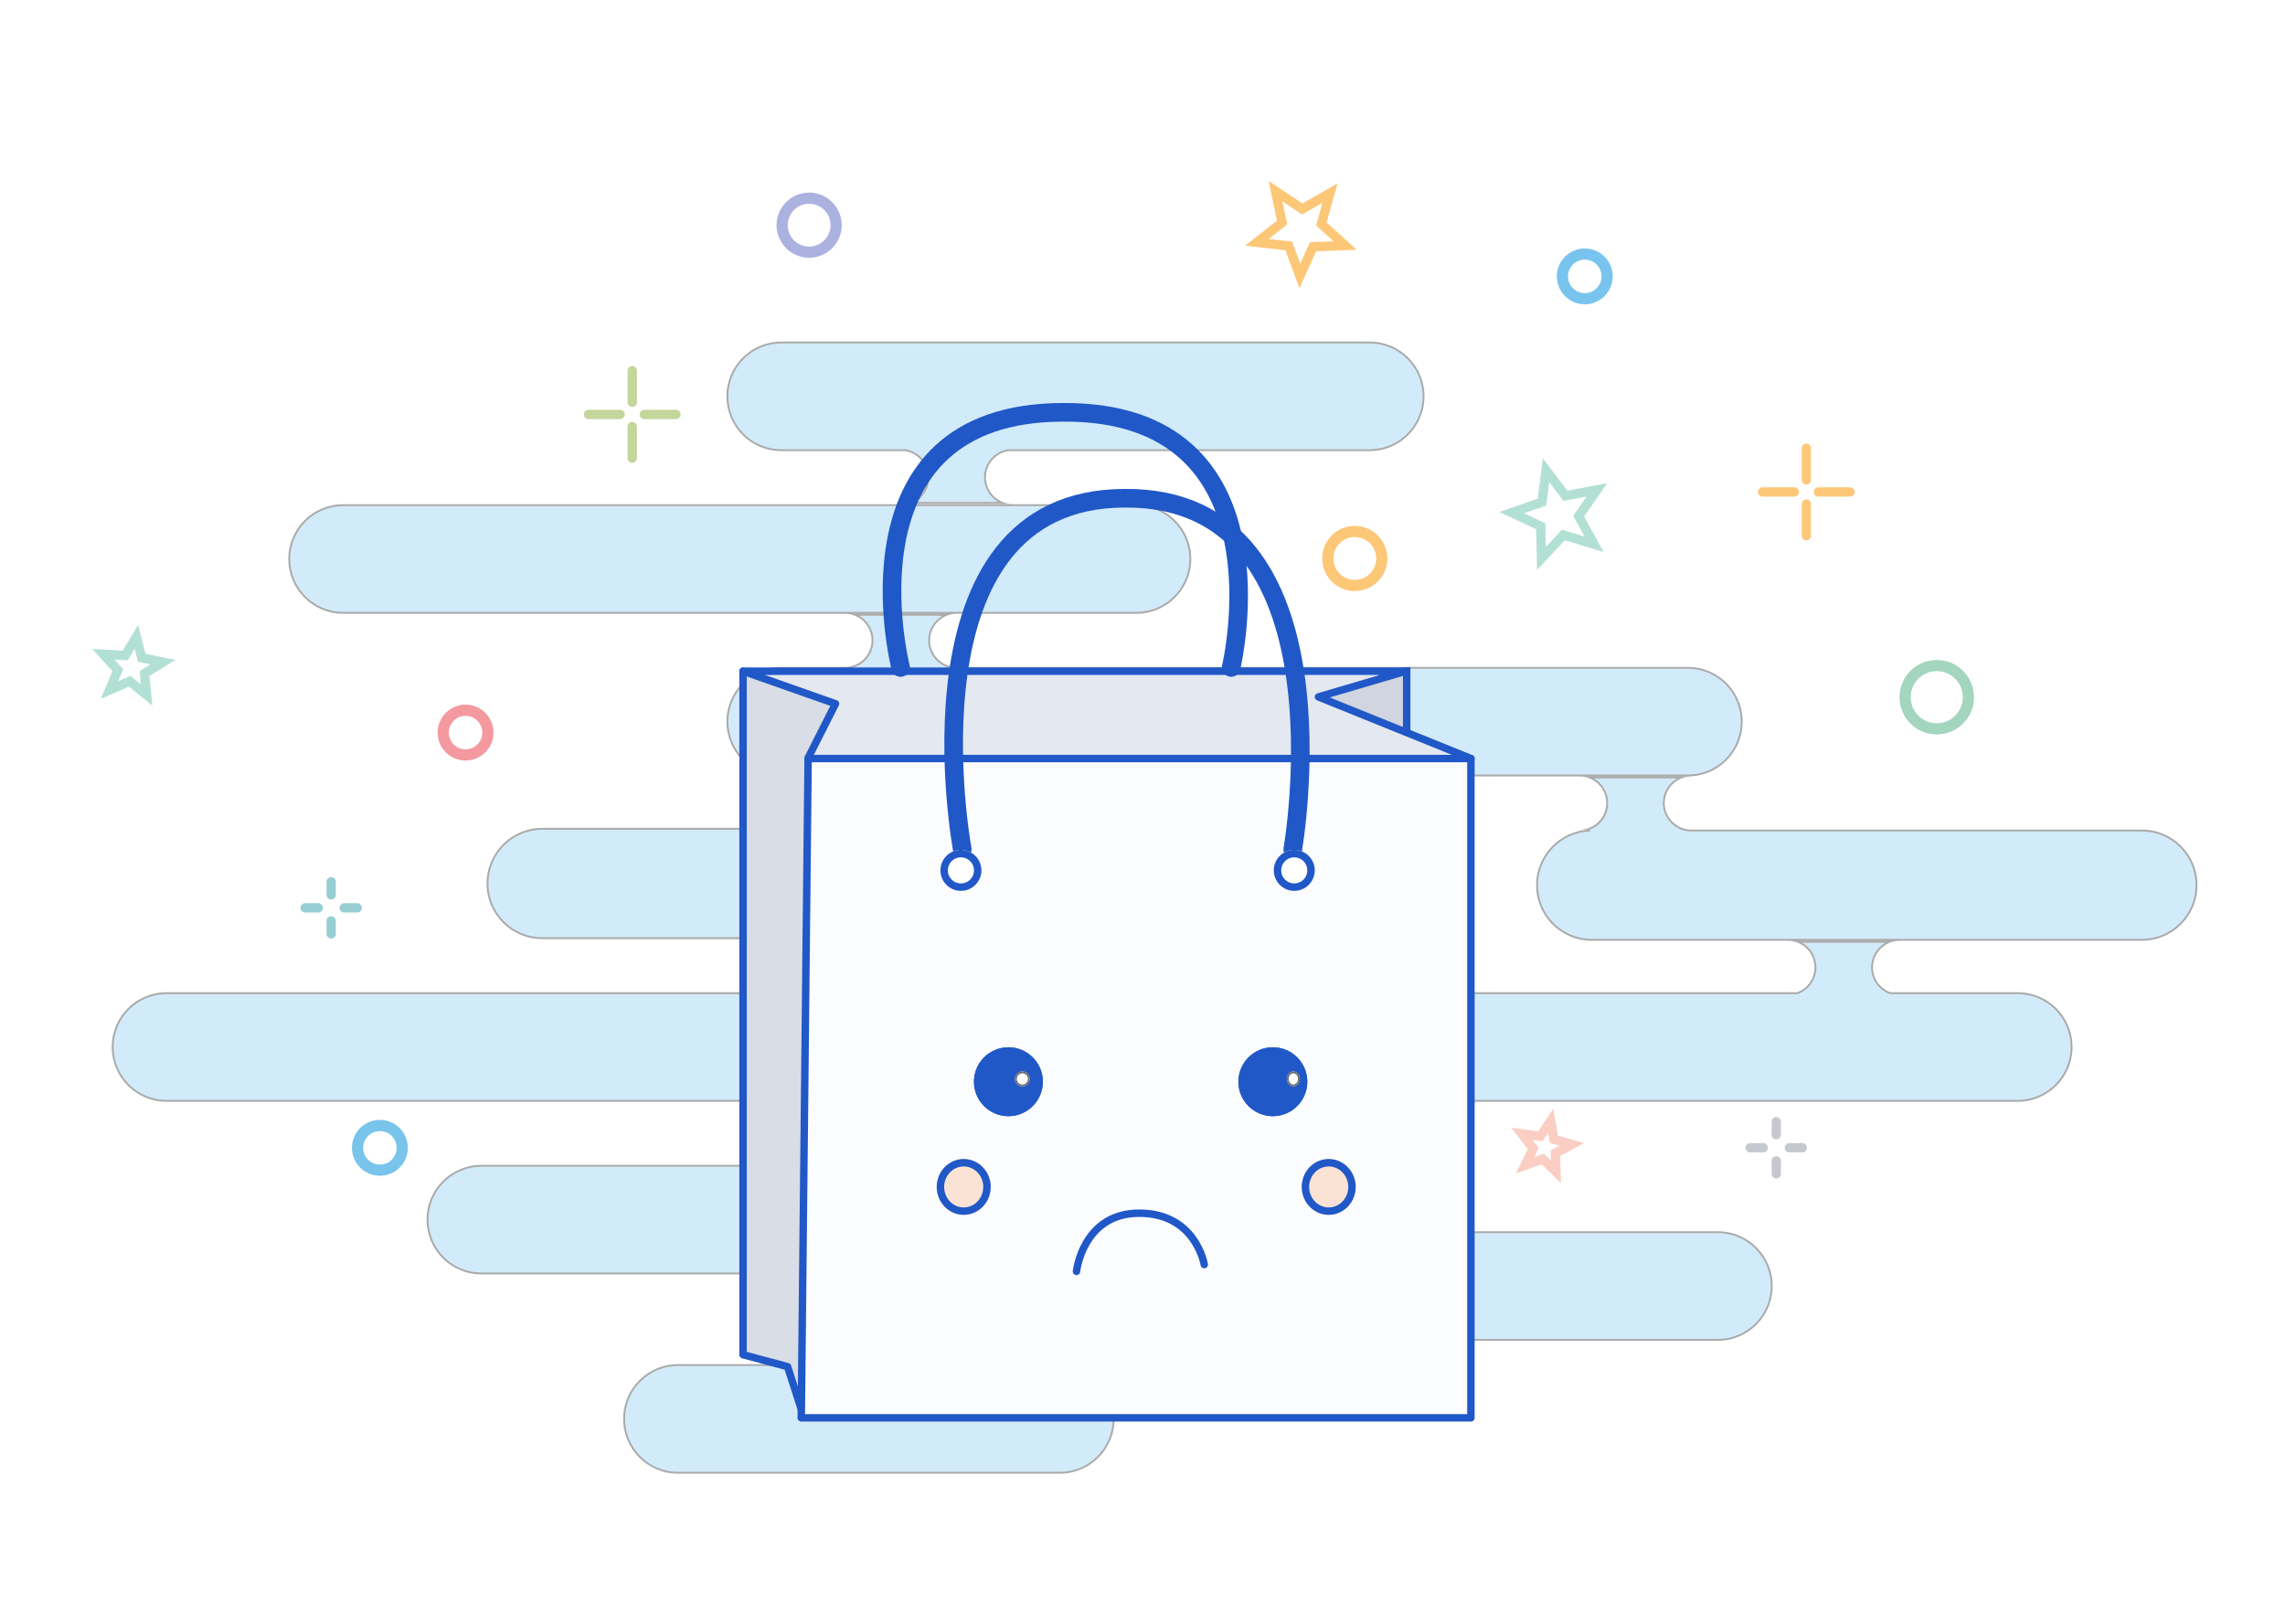 <svg xmlns="http://www.w3.org/2000/svg" width="1227" height="872" viewBox="0 0 1227 872"><g transform="translate(-366 -304)"><rect width="1227" height="872" transform="translate(366 304)" fill="#fff"/><g transform="translate(-5.006 27.429)"><g transform="translate(431 460)" fill="rgba(0,144,223,0.3)" opacity="0.59"><path d="M 509.114 607.499 L 304.049 607.499 C 300.145 607.499 296.358 606.735 292.794 605.227 C 289.35 603.771 286.258 601.686 283.602 599.03 C 280.946 596.374 278.861 593.282 277.405 589.839 C 275.897 586.274 275.132 582.487 275.132 578.583 C 275.132 574.679 275.897 570.892 277.405 567.328 C 278.861 563.884 280.946 560.792 283.602 558.136 C 286.258 555.48 289.35 553.395 292.794 551.939 C 296.358 550.431 300.145 549.666 304.049 549.666 L 509.114 549.666 C 510.059 549.666 511.012 549.713 511.948 549.804 L 512.009 549.435 L 563.325 549.435 C 557.822 551.588 553.895 556.969 553.895 563.183 C 553.895 569.397 557.824 574.779 563.328 576.931 L 538.508 576.931 L 537.989 576.931 L 538.009 577.45 C 538.023 577.828 538.03 578.209 538.03 578.583 C 538.03 582.487 537.266 586.274 535.758 589.839 C 534.302 593.282 532.217 596.374 529.561 599.03 C 526.905 601.686 523.813 603.771 520.37 605.227 C 516.805 606.735 513.018 607.499 509.114 607.499 Z M 862.468 536.129 L 436.445 536.129 C 432.541 536.129 428.754 535.365 425.19 533.857 C 421.747 532.401 418.654 530.316 415.998 527.66 C 413.342 525.004 411.257 521.912 409.801 518.469 C 408.293 514.904 407.529 511.117 407.529 507.213 C 407.529 505.145 407.748 503.082 408.181 501.079 L 408.311 500.473 L 407.692 500.473 L 198.491 500.473 C 194.587 500.473 190.8 499.709 187.235 498.201 C 183.791 496.745 180.699 494.66 178.043 492.004 C 175.387 489.348 173.302 486.255 171.845 482.812 C 170.338 479.247 169.573 475.461 169.573 471.557 C 169.573 467.653 170.338 463.866 171.845 460.301 C 173.302 456.858 175.387 453.765 178.043 451.11 C 180.699 448.454 183.791 446.369 187.235 444.912 C 190.799 443.405 194.586 442.64 198.491 442.64 L 624.514 442.64 C 628.418 442.64 632.204 443.405 635.769 444.912 C 639.212 446.369 642.305 448.454 644.961 451.11 C 647.616 453.765 649.701 456.858 651.158 460.301 C 652.666 463.866 653.43 467.653 653.43 471.557 C 653.43 473.624 653.211 475.688 652.778 477.691 L 652.647 478.296 L 653.267 478.296 L 862.468 478.296 C 866.372 478.296 870.159 479.061 873.724 480.569 C 877.168 482.025 880.26 484.11 882.916 486.766 C 885.572 489.422 887.657 492.514 889.113 495.958 C 890.621 499.522 891.386 503.309 891.386 507.213 C 891.386 511.117 890.621 514.904 889.113 518.469 C 887.657 521.912 885.572 525.004 882.916 527.66 C 880.26 530.316 877.168 532.401 873.724 533.857 C 870.159 535.365 866.372 536.129 862.468 536.129 Z M 1023.491 407.766 L 597.468 407.766 C 593.564 407.766 589.777 407.002 586.212 405.494 C 582.769 404.038 579.677 401.953 577.021 399.297 C 574.365 396.641 572.28 393.549 570.824 390.105 C 569.316 386.541 568.551 382.754 568.551 378.85 C 568.551 374.946 569.316 371.159 570.824 367.594 C 572.28 364.151 574.365 361.058 577.021 358.403 C 579.677 355.747 582.769 353.662 586.212 352.205 C 589.777 350.698 593.564 349.933 597.468 349.933 L 905.105 349.933 L 905.196 349.933 L 905.281 349.901 C 908.062 348.856 910.443 347.015 912.165 344.576 C 913.927 342.081 914.859 339.146 914.859 336.089 C 914.859 329.839 910.951 324.485 905.45 322.341 L 954.676 322.341 C 949.173 324.494 945.245 329.874 945.245 336.089 C 945.245 342.187 949.104 347.738 954.846 349.901 L 954.932 349.933 L 955.023 349.933 L 1023.491 349.933 C 1027.395 349.933 1031.182 350.698 1034.747 352.205 C 1038.19 353.662 1041.282 355.747 1043.938 358.403 C 1046.594 361.058 1048.679 364.151 1050.135 367.594 C 1051.643 371.159 1052.407 374.946 1052.407 378.85 C 1052.407 382.754 1051.643 386.541 1050.135 390.105 C 1048.679 393.549 1046.594 396.641 1043.938 399.297 C 1041.282 401.953 1038.19 404.038 1034.747 405.494 C 1031.182 407.002 1027.395 407.766 1023.491 407.766 Z M 455.44 407.766 L 29.417 407.766 C 25.513 407.766 21.726 407.002 18.161 405.494 C 14.718 404.038 11.625 401.953 8.97 399.297 C 6.314 396.641 4.229 393.549 2.772 390.105 C 1.265 386.541 0.5 382.754 0.5 378.85 C 0.5 374.946 1.265 371.159 2.772 367.594 C 4.229 364.151 6.314 361.058 8.97 358.403 C 11.625 355.747 14.718 353.662 18.161 352.205 C 21.726 350.698 25.513 349.933 29.417 349.933 L 455.44 349.933 C 459.344 349.933 463.131 350.698 466.695 352.205 C 470.139 353.662 473.231 355.747 475.887 358.403 C 478.543 361.058 480.628 364.151 482.084 367.594 C 483.592 371.159 484.356 374.946 484.356 378.85 C 484.356 382.754 483.592 386.541 482.084 390.105 C 480.628 393.549 478.543 396.641 475.887 399.297 C 473.231 401.953 470.139 404.038 466.695 405.494 C 463.131 407.002 459.344 407.766 455.44 407.766 Z M 1090.138 321.299 L 794.719 321.299 C 790.755 321.299 786.91 320.523 783.29 318.992 C 779.793 317.513 776.653 315.396 773.956 312.7 C 771.259 310.003 769.142 306.863 767.663 303.366 C 766.132 299.747 765.356 295.902 765.356 291.937 C 765.356 284.239 768.314 276.963 773.685 271.449 C 776.298 268.767 779.349 266.637 782.752 265.116 C 786.268 263.545 790.015 262.693 793.89 262.586 L 793.876 261.586 L 793.629 261.586 C 799.13 259.443 803.037 254.088 803.037 247.838 C 803.037 241.588 799.13 236.234 793.629 234.09 L 842.855 234.09 C 837.352 236.244 833.424 241.624 833.424 247.838 C 833.424 251.644 834.892 255.267 837.557 258.04 C 840.218 260.808 843.772 262.418 847.564 262.574 L 847.574 262.575 L 847.584 262.575 L 1090.138 262.575 C 1094.102 262.575 1097.947 263.351 1101.567 264.882 C 1105.063 266.361 1108.203 268.478 1110.9 271.175 C 1113.597 273.872 1115.714 277.012 1117.193 280.508 C 1118.724 284.128 1119.5 287.973 1119.5 291.937 C 1119.5 295.902 1118.724 299.747 1117.193 303.366 C 1115.714 306.863 1113.597 310.003 1110.9 312.7 C 1108.203 315.396 1105.063 317.513 1101.567 318.992 C 1097.947 320.523 1094.102 321.299 1090.138 321.299 Z M 655.377 320.408 L 231.141 320.408 C 227.177 320.408 223.331 319.632 219.712 318.101 C 216.215 316.622 213.075 314.505 210.378 311.808 C 207.681 309.111 205.564 305.971 204.085 302.475 C 202.554 298.855 201.778 295.01 201.778 291.046 C 201.778 287.081 202.554 283.236 204.085 279.617 C 205.564 276.12 207.681 272.98 210.378 270.283 C 213.075 267.587 216.215 265.47 219.712 263.991 C 223.331 262.46 227.177 261.684 231.141 261.684 L 578.572 261.684 L 578.674 261.684 L 578.767 261.644 C 584.247 259.327 587.788 253.992 587.788 248.053 C 587.788 241.804 583.88 236.449 578.38 234.306 L 627.605 234.306 C 622.102 236.459 618.174 241.839 618.174 248.053 C 618.174 250.991 619.051 253.836 620.711 256.283 C 622.33 258.67 624.581 260.524 627.22 261.644 L 627.314 261.684 L 627.415 261.684 L 655.377 261.684 C 659.342 261.684 663.187 262.46 666.806 263.991 C 670.303 265.47 673.443 267.587 676.14 270.283 C 678.837 272.98 680.954 276.12 682.433 279.617 C 683.964 283.236 684.74 287.081 684.74 291.046 C 684.74 295.01 683.964 298.855 682.433 302.475 C 680.954 305.971 678.837 309.111 676.14 311.808 C 673.443 314.505 670.303 316.622 666.806 318.101 C 663.187 319.632 659.342 320.408 655.377 320.408 Z M 846.366 233.05 L 359.512 233.05 C 355.608 233.05 351.822 232.286 348.257 230.778 C 344.814 229.321 341.721 227.236 339.065 224.58 C 336.409 221.925 334.324 218.832 332.868 215.389 C 331.36 211.824 330.596 208.037 330.596 204.133 C 330.596 200.229 331.36 196.442 332.868 192.878 C 334.324 189.435 336.409 186.342 339.065 183.686 C 341.721 181.031 344.814 178.945 348.257 177.489 C 351.822 175.981 355.608 175.217 359.512 175.217 L 394.344 175.217 L 394.354 175.217 L 394.363 175.217 C 398.174 175.069 401.738 173.469 404.397 170.711 C 407.064 167.946 408.532 164.313 408.532 160.48 C 408.532 154.23 404.624 148.876 399.124 146.732 L 448.349 146.732 C 442.846 148.885 438.919 154.265 438.919 160.48 C 438.919 164.29 440.389 167.915 443.06 170.689 C 445.726 173.459 449.285 175.066 453.082 175.217 L 453.092 175.217 L 453.102 175.217 L 846.366 175.217 C 850.27 175.217 854.057 175.981 857.622 177.489 C 861.065 178.945 864.158 181.03 866.814 183.686 C 869.469 186.342 871.554 189.434 873.011 192.878 C 874.518 196.442 875.283 200.229 875.283 204.133 C 875.283 208.037 874.518 211.824 873.011 215.389 C 871.554 218.832 869.469 221.925 866.814 224.58 C 864.158 227.236 861.065 229.321 857.622 230.778 C 854.057 232.286 850.27 233.05 846.366 233.05 Z M 550.265 145.691 L 124.241 145.691 C 120.337 145.691 116.55 144.927 112.985 143.419 C 109.542 141.963 106.449 139.878 103.794 137.222 C 101.138 134.566 99.053 131.474 97.596 128.03 C 96.089 124.466 95.324 120.679 95.324 116.775 C 95.324 112.871 96.089 109.084 97.596 105.519 C 99.053 102.076 101.138 98.983 103.794 96.328 C 106.449 93.672 109.542 91.587 112.985 90.131 C 116.55 88.623 120.337 87.858 124.241 87.858 L 550.265 87.858 C 554.168 87.858 557.955 88.623 561.52 90.131 C 564.963 91.587 568.056 93.672 570.712 96.328 C 573.367 98.983 575.452 102.076 576.909 105.519 C 578.417 109.084 579.181 112.871 579.181 116.775 C 579.181 120.679 578.417 124.466 576.909 128.03 C 575.452 131.474 573.367 134.566 570.712 137.222 C 568.056 139.878 564.963 141.963 561.52 143.419 C 557.955 144.927 554.168 145.691 550.265 145.691 Z M 478.344 86.654 L 429.117 86.654 C 434.617 84.51 438.525 79.156 438.525 72.906 C 438.525 69.377 437.253 65.96 434.945 63.284 C 432.661 60.637 429.515 58.881 426.086 58.339 L 426.048 58.333 L 426.008 58.333 L 359.512 58.333 C 355.608 58.333 351.822 57.569 348.257 56.061 C 344.814 54.605 341.721 52.519 339.065 49.864 C 336.409 47.208 334.324 44.115 332.868 40.672 C 331.36 37.107 330.596 33.32 330.596 29.416 C 330.596 25.513 331.36 21.726 332.868 18.161 C 334.324 14.718 336.409 11.625 339.065 8.97 C 341.721 6.314 344.814 4.229 348.257 2.772 C 351.822 1.264 355.608 0.5 359.512 0.5 L 675.504 0.5 C 679.408 0.5 683.195 1.264 686.759 2.772 C 690.203 4.229 693.295 6.314 695.951 8.97 C 698.607 11.625 700.692 14.718 702.148 18.161 C 703.656 21.726 704.421 25.513 704.421 29.416 C 704.421 33.32 703.656 37.107 702.148 40.672 C 700.692 44.115 698.607 47.208 695.951 49.864 C 693.295 52.519 690.203 54.605 686.759 56.061 C 683.195 57.569 679.408 58.333 675.504 58.333 L 481.429 58.333 L 481.389 58.333 L 481.35 58.339 C 477.931 58.886 474.787 60.649 472.497 63.306 C 470.185 65.988 468.911 69.398 468.911 72.906 C 468.911 79.12 472.841 84.502 478.344 86.654 Z" stroke="none"/><path d="M 509.114 606.999 C 512.951 606.999 516.672 606.248 520.175 604.767 C 523.558 603.336 526.598 601.287 529.208 598.677 C 531.818 596.067 533.867 593.028 535.298 589.644 C 536.779 586.141 537.53 582.42 537.53 578.583 C 537.53 578.215 537.523 577.841 537.509 577.469 L 537.469 576.431 L 538.508 576.431 L 561.13 576.431 C 556.521 573.793 553.395 568.819 553.395 563.183 C 553.395 557.547 556.52 552.574 561.128 549.935 L 511.96 549.935 L 511.9 550.301 C 510.98 550.212 510.043 550.166 509.114 550.166 L 304.049 550.166 C 300.212 550.166 296.491 550.918 292.988 552.399 C 289.605 553.83 286.566 555.879 283.955 558.49 C 281.345 561.1 279.296 564.139 277.865 567.522 C 276.383 571.025 275.632 574.746 275.632 578.583 C 275.632 582.42 276.383 586.141 277.865 589.644 C 279.296 593.028 281.345 596.067 283.955 598.677 C 286.566 601.287 289.605 603.336 292.988 604.767 C 296.491 606.248 300.212 606.999 304.049 606.999 L 509.114 606.999 M 862.468 535.629 C 866.305 535.629 870.027 534.878 873.529 533.397 C 876.913 531.966 879.952 529.917 882.562 527.307 C 885.173 524.697 887.222 521.658 888.653 518.274 C 890.135 514.771 890.886 511.05 890.886 507.213 C 890.886 503.376 890.135 499.655 888.653 496.152 C 887.222 492.769 885.173 489.73 882.562 487.12 C 879.952 484.509 876.913 482.46 873.529 481.029 C 870.027 479.548 866.305 478.796 862.468 478.796 L 653.267 478.796 L 652.028 478.796 L 652.29 477.585 C 652.715 475.617 652.93 473.589 652.93 471.557 C 652.93 467.72 652.179 463.999 650.697 460.496 C 649.266 457.112 647.217 454.073 644.607 451.463 C 641.997 448.853 638.958 446.804 635.574 445.373 C 632.072 443.891 628.35 443.14 624.514 443.14 L 198.491 443.14 C 194.654 443.14 190.932 443.891 187.429 445.373 C 184.046 446.804 181.006 448.853 178.396 451.463 C 175.786 454.073 173.737 457.112 172.306 460.496 C 170.824 463.999 170.073 467.72 170.073 471.557 C 170.073 475.393 170.824 479.115 172.306 482.617 C 173.737 486.001 175.786 489.04 178.396 491.65 C 181.007 494.26 184.046 496.309 187.43 497.741 C 190.932 499.222 194.654 499.973 198.491 499.973 L 407.692 499.973 L 408.931 499.973 L 408.669 501.184 C 408.244 503.153 408.029 505.181 408.029 507.213 C 408.029 511.05 408.78 514.771 410.261 518.274 C 411.693 521.658 413.742 524.697 416.352 527.307 C 418.962 529.917 422.001 531.966 425.385 533.397 C 428.887 534.878 432.609 535.629 436.445 535.629 L 862.468 535.629 M 1023.491 407.266 C 1027.328 407.266 1031.049 406.515 1034.552 405.034 C 1037.936 403.602 1040.974 401.553 1043.584 398.943 C 1046.195 396.333 1048.244 393.294 1049.675 389.911 C 1051.156 386.408 1051.907 382.686 1051.907 378.85 C 1051.907 375.013 1051.156 371.292 1049.675 367.789 C 1048.244 364.405 1046.195 361.366 1043.584 358.756 C 1040.974 356.146 1037.935 354.097 1034.552 352.666 C 1031.049 351.184 1027.328 350.433 1023.491 350.433 L 955.023 350.433 L 954.84 350.433 L 954.67 350.369 C 948.734 348.133 944.745 342.394 944.745 336.089 C 944.745 330.453 947.87 325.48 952.479 322.841 L 907.654 322.841 C 912.253 325.47 915.359 330.423 915.359 336.089 C 915.359 339.25 914.396 342.284 912.574 344.864 C 910.793 347.386 908.332 349.289 905.457 350.369 L 905.287 350.433 L 905.105 350.433 L 597.468 350.433 C 593.631 350.433 589.91 351.184 586.407 352.666 C 583.024 354.097 579.984 356.146 577.374 358.756 C 574.764 361.366 572.715 364.405 571.284 367.789 C 569.802 371.292 569.051 375.013 569.051 378.85 C 569.051 382.686 569.802 386.408 571.284 389.91 C 572.715 393.294 574.764 396.333 577.374 398.943 C 579.984 401.553 583.024 403.602 586.407 405.034 C 589.91 406.515 593.631 407.266 597.468 407.266 L 1023.491 407.266 M 455.44 407.266 C 459.276 407.266 462.998 406.515 466.501 405.034 C 469.884 403.602 472.923 401.553 475.533 398.943 C 478.143 396.333 480.192 393.294 481.624 389.911 C 483.105 386.408 483.856 382.686 483.856 378.85 C 483.856 375.013 483.105 371.292 481.624 367.789 C 480.192 364.405 478.143 361.366 475.533 358.756 C 472.923 356.146 469.884 354.097 466.501 352.666 C 462.998 351.184 459.276 350.433 455.44 350.433 L 29.417 350.433 C 25.58 350.433 21.859 351.184 18.356 352.666 C 14.972 354.097 11.933 356.146 9.323 358.756 C 6.713 361.366 4.664 364.405 3.233 367.789 C 1.751 371.292 1 375.013 1 378.85 C 1 382.686 1.751 386.408 3.233 389.91 C 4.664 393.294 6.713 396.333 9.323 398.943 C 11.933 401.553 14.972 403.602 18.356 405.034 C 21.859 406.515 25.58 407.266 29.417 407.266 L 455.44 407.266 M 1090.138 320.799 C 1094.034 320.799 1097.814 320.036 1101.372 318.532 C 1104.809 317.078 1107.896 314.997 1110.547 312.346 C 1113.198 309.695 1115.279 306.608 1116.733 303.172 C 1118.238 299.614 1119 295.834 1119 291.937 C 1119 288.041 1118.238 284.261 1116.733 280.703 C 1115.279 277.266 1113.198 274.18 1110.547 271.528 C 1107.896 268.877 1104.809 266.796 1101.372 265.342 C 1097.814 263.838 1094.034 263.075 1090.138 263.075 L 847.584 263.075 L 847.564 263.075 L 847.543 263.074 C 843.622 262.912 839.948 261.248 837.197 258.386 C 834.441 255.52 832.924 251.774 832.924 247.838 C 832.924 242.202 836.049 237.229 840.657 234.59 L 795.833 234.59 C 800.431 237.219 803.537 242.173 803.537 247.838 C 803.537 254.27 799.534 259.785 793.889 262.022 L 793.903 263.086 C 790.095 263.191 786.412 264.028 782.956 265.572 C 779.611 267.067 776.612 269.162 774.044 271.798 C 768.764 277.218 765.856 284.37 765.856 291.937 C 765.856 295.834 766.619 299.614 768.124 303.172 C 769.578 306.608 771.659 309.695 774.31 312.346 C 776.961 314.997 780.048 317.078 783.485 318.532 C 787.042 320.036 790.822 320.799 794.719 320.799 L 1090.138 320.799 M 655.377 319.908 C 659.274 319.908 663.054 319.145 666.612 317.641 C 670.049 316.187 673.135 314.106 675.786 311.455 C 678.437 308.804 680.519 305.717 681.972 302.28 C 683.477 298.722 684.24 294.942 684.24 291.046 C 684.24 287.149 683.477 283.369 681.972 279.811 C 680.519 276.375 678.437 273.288 675.786 270.637 C 673.135 267.986 670.049 265.905 666.612 264.451 C 663.054 262.947 659.274 262.184 655.377 262.184 L 627.415 262.184 L 627.212 262.184 L 627.025 262.104 C 624.297 260.947 621.97 259.031 620.297 256.564 C 618.581 254.034 617.674 251.091 617.674 248.053 C 617.674 242.417 620.8 237.444 625.408 234.806 L 580.583 234.806 C 585.182 237.434 588.288 242.388 588.288 248.053 C 588.288 254.193 584.627 259.709 578.962 262.105 L 578.775 262.184 L 578.572 262.184 L 231.141 262.184 C 227.244 262.184 223.464 262.947 219.906 264.451 C 216.47 265.905 213.383 267.986 210.732 270.637 C 208.081 273.288 205.999 276.375 204.546 279.811 C 203.041 283.369 202.278 287.149 202.278 291.046 C 202.278 294.942 203.041 298.722 204.546 302.28 C 205.999 305.717 208.081 308.804 210.732 311.455 C 213.383 314.106 216.47 316.187 219.906 317.641 C 223.464 319.145 227.244 319.908 231.141 319.908 L 655.377 319.908 M 846.366 232.55 C 850.203 232.55 853.924 231.799 857.427 230.317 C 860.811 228.886 863.85 226.837 866.46 224.227 C 869.07 221.617 871.119 218.578 872.55 215.194 C 874.032 211.691 874.783 207.97 874.783 204.133 C 874.783 200.297 874.032 196.575 872.55 193.073 C 871.119 189.689 869.07 186.65 866.46 184.04 C 863.85 181.43 860.811 179.381 857.427 177.95 C 853.924 176.468 850.203 175.717 846.366 175.717 L 453.102 175.717 L 453.082 175.717 L 453.062 175.716 C 449.136 175.561 445.456 173.899 442.7 171.036 C 439.939 168.168 438.419 164.419 438.419 160.48 C 438.419 154.844 441.544 149.871 446.152 147.232 L 401.328 147.232 C 405.926 149.861 409.032 154.815 409.032 160.48 C 409.032 164.443 407.514 168.2 404.757 171.059 C 402.008 173.91 398.323 175.564 394.383 175.716 L 394.363 175.717 L 394.344 175.717 L 359.512 175.717 C 355.676 175.717 351.954 176.468 348.452 177.95 C 345.068 179.381 342.029 181.43 339.419 184.04 C 336.809 186.65 334.76 189.689 333.328 193.073 C 331.847 196.575 331.096 200.297 331.096 204.133 C 331.096 207.97 331.847 211.691 333.328 215.194 C 334.76 218.578 336.809 221.617 339.419 224.227 C 342.029 226.837 345.068 228.886 348.452 230.317 C 351.954 231.799 355.676 232.55 359.512 232.55 L 846.366 232.55 M 550.265 145.191 C 554.101 145.191 557.822 144.44 561.325 142.959 C 564.709 141.527 567.748 139.478 570.358 136.868 C 572.968 134.258 575.017 131.219 576.448 127.835 C 577.93 124.333 578.681 120.612 578.681 116.775 C 578.681 112.938 577.93 109.217 576.448 105.714 C 575.017 102.33 572.968 99.291 570.358 96.681 C 567.748 94.071 564.709 92.022 561.325 90.591 C 557.822 89.11 554.101 88.358 550.265 88.358 L 124.241 88.358 C 120.404 88.358 116.683 89.11 113.18 90.591 C 109.796 92.022 106.757 94.071 104.147 96.681 C 101.537 99.291 99.488 102.33 98.057 105.714 C 96.575 109.217 95.824 112.938 95.824 116.775 C 95.824 120.612 96.575 124.333 98.057 127.835 C 99.488 131.219 101.537 134.258 104.147 136.868 C 106.757 139.478 109.796 141.527 113.18 142.959 C 116.683 144.44 120.404 145.191 124.241 145.191 L 550.265 145.191 M 476.146 86.154 C 471.537 83.516 468.411 78.542 468.411 72.906 C 468.411 69.278 469.728 65.752 472.119 62.979 C 474.485 60.234 477.736 58.41 481.271 57.846 L 481.35 57.833 L 481.429 57.833 L 675.504 57.833 C 679.341 57.833 683.062 57.082 686.565 55.6 C 689.948 54.169 692.987 52.12 695.597 49.51 C 698.208 46.9 700.257 43.861 701.688 40.477 C 703.169 36.975 703.921 33.253 703.921 29.416 C 703.921 25.58 703.169 21.859 701.688 18.356 C 700.257 14.972 698.208 11.933 695.597 9.323 C 692.987 6.713 689.948 4.664 686.565 3.233 C 683.062 1.751 679.341 1 675.504 1 L 359.512 1 C 355.676 1 351.954 1.751 348.452 3.233 C 345.068 4.664 342.029 6.713 339.419 9.323 C 336.809 11.933 334.76 14.972 333.328 18.356 C 331.847 21.859 331.096 25.58 331.096 29.416 C 331.096 33.253 331.847 36.975 333.328 40.477 C 334.76 43.861 336.809 46.9 339.419 49.51 C 342.029 52.12 345.068 54.169 348.452 55.6 C 351.954 57.082 355.676 57.833 359.512 57.833 L 426.008 57.833 L 426.087 57.833 L 426.164 57.845 C 429.71 58.405 432.963 60.221 435.324 62.958 C 437.71 65.724 439.025 69.257 439.025 72.906 C 439.025 78.571 435.919 83.525 431.321 86.154 L 476.146 86.154 M 509.114 607.999 L 304.049 607.999 C 287.803 607.999 274.632 594.83 274.632 578.583 C 274.632 562.337 287.803 549.166 304.049 549.166 L 509.114 549.166 C 510.087 549.166 511.048 549.214 511.997 549.306 C 510.957 549.063 509.873 548.935 508.76 548.935 L 568.402 548.935 C 560.678 549.066 554.395 555.457 554.395 563.183 C 554.395 570.903 560.673 577.294 568.391 577.429 L 568.391 577.431 L 538.508 577.431 C 538.523 577.813 538.53 578.197 538.53 578.583 C 538.53 594.83 525.361 607.999 509.114 607.999 Z M 862.468 536.629 L 436.445 536.629 C 420.199 536.629 407.029 523.46 407.029 507.213 C 407.029 505.072 407.258 502.984 407.692 500.973 L 198.491 500.973 C 182.244 500.973 169.073 487.803 169.073 471.557 C 169.073 455.31 182.244 442.14 198.491 442.14 L 624.514 442.14 C 640.76 442.14 653.93 455.31 653.93 471.557 C 653.93 473.698 653.701 475.786 653.267 477.796 L 862.468 477.796 C 878.715 477.796 891.886 490.967 891.886 507.213 C 891.886 523.46 878.715 536.629 862.468 536.629 Z M 1023.491 408.266 L 597.468 408.266 C 581.222 408.266 568.051 395.096 568.051 378.85 C 568.051 362.604 581.222 349.433 597.468 349.433 L 905.105 349.433 C 910.505 347.405 914.359 342.188 914.359 336.089 C 914.359 328.232 907.967 321.841 900.111 321.841 L 959.753 321.841 C 952.029 321.971 945.745 328.361 945.745 336.089 C 945.745 342.154 949.619 347.398 955.023 349.433 L 1023.491 349.433 C 1039.738 349.433 1052.907 362.604 1052.907 378.85 C 1052.907 395.096 1039.738 408.266 1023.491 408.266 Z M 455.44 408.266 L 29.417 408.266 C 13.171 408.266 -4.157366129220463e-05 395.096 -4.157366129220463e-05 378.85 C -4.157366129220463e-05 362.604 13.171 349.433 29.417 349.433 L 455.44 349.433 C 471.686 349.433 484.856 362.604 484.856 378.85 C 484.856 395.096 471.686 408.266 455.44 408.266 Z M 1090.138 321.799 L 794.719 321.799 C 778.226 321.799 764.856 308.43 764.856 291.937 C 764.856 275.727 777.773 262.533 793.876 262.086 L 788.294 262.086 C 796.148 262.084 802.537 255.694 802.537 247.838 C 802.537 239.982 796.145 233.59 788.289 233.59 L 847.931 233.59 C 840.208 233.721 833.924 240.112 833.924 247.838 C 833.924 255.447 840.021 261.763 847.584 262.075 L 1090.138 262.075 C 1106.63 262.075 1120 275.445 1120 291.937 C 1120 308.43 1106.63 321.799 1090.138 321.799 Z M 655.377 320.908 L 231.141 320.908 C 214.648 320.908 201.278 307.538 201.278 291.046 C 201.278 274.553 214.648 261.184 231.141 261.184 L 578.572 261.184 C 583.689 259.02 587.288 253.949 587.288 248.053 C 587.288 240.197 580.896 233.806 573.04 233.806 L 632.682 233.806 C 624.957 233.936 618.674 240.327 618.674 248.053 C 618.674 253.916 622.295 259.011 627.415 261.184 L 655.377 261.184 C 671.87 261.184 685.24 274.553 685.24 291.046 C 685.24 307.538 671.87 320.908 655.377 320.908 Z M 846.366 233.55 L 359.512 233.55 C 343.266 233.55 330.096 220.379 330.096 204.133 C 330.096 187.887 343.266 174.717 359.512 174.717 L 394.344 174.717 C 401.942 174.423 408.032 168.15 408.032 160.48 C 408.032 152.624 401.64 146.232 393.784 146.232 L 453.426 146.232 C 445.703 146.362 439.419 152.753 439.419 160.48 C 439.419 168.096 445.528 174.417 453.102 174.717 L 846.366 174.717 C 862.613 174.717 875.783 187.887 875.783 204.133 C 875.783 220.379 862.613 233.55 846.366 233.55 Z M 550.265 146.191 L 124.241 146.191 C 107.995 146.191 94.824 133.021 94.824 116.775 C 94.824 100.528 107.995 87.358 124.241 87.358 L 550.265 87.358 C 566.51 87.358 579.681 100.528 579.681 116.775 C 579.681 133.021 566.51 146.191 550.265 146.191 Z M 483.407 87.154 L 423.781 87.154 C 431.635 87.152 438.025 80.761 438.025 72.906 C 438.025 65.809 432.808 59.907 426.008 58.833 L 359.512 58.833 C 343.266 58.833 330.096 45.663 330.096 29.416 C 330.096 13.171 343.266 4.157366129220463e-05 359.512 4.157366129220463e-05 L 675.504 4.157366129220463e-05 C 691.75 4.157366129220463e-05 704.921 13.171 704.921 29.416 C 704.921 45.663 691.75 58.833 675.504 58.833 L 481.429 58.833 C 474.644 59.917 469.411 65.856 469.411 72.906 C 469.411 80.627 475.69 87.017 483.407 87.152 L 483.407 87.154 Z" stroke="none" fill="#707070"/></g><g transform="translate(-1408 -1380.996)"><g transform="translate(2178 1880.996)"><g transform="translate(0 137.032)"><path d="M173,2824v367.071l23.911,6.411,8.277,25.647,280.188-289.384" transform="translate(-173 -2824)" fill="#d8dde6" stroke="#2158c7" stroke-linecap="round" stroke-linejoin="round" stroke-width="4"/><path d="M1817.407,2728v31.728l-96.1,48.588-7.97-67.441Z" transform="translate(-1461.042 -2728)" fill="#d0d5df" stroke="#2158c7" stroke-linecap="round" stroke-width="4"/><path d="M563.852,2870.9,482,2837.795l46.9-13.795H173l49.661,17.473-14.671,29.045" transform="translate(-173 -2824)" fill="#e4e8f0" stroke="#2158c7" stroke-linecap="round" stroke-linejoin="round" stroke-width="4"/><path d="M207,3229.066H566.584V2875H210.679Z" transform="translate(-175.732 -2828.098)" fill="#fbfcfe" stroke="#2158c7" stroke-linecap="round" stroke-linejoin="round" stroke-width="4"/><g transform="translate(149 212.969)" fill="#fff" stroke="#707070" stroke-width="1"><ellipse cx="3.5" cy="4" rx="3.5" ry="4" stroke="none"/><ellipse cx="3.5" cy="4" rx="3" ry="3.5" fill="none"/></g></g><path d="M300.6,2911.528S265.649,2723,387.963,2723c123.233-.933,90.126,188.528,90.126,188.528" transform="translate(-182.881 -2678.853)" fill="none" stroke="#2158c7" stroke-linecap="round" stroke-linejoin="round" stroke-width="10"/><path d="M300.6,2860.028S265.649,2723,387.963,2723c123.233-.678,90.126,137.029,90.126,137.029" transform="translate(-215.988 -2724.996)" fill="none" stroke="#2158c7" stroke-linecap="round" stroke-linejoin="round" stroke-width="10"/><g transform="translate(285 233)" fill="#fff" stroke="#2158c7" stroke-linecap="round" stroke-linejoin="round" stroke-width="4"><circle cx="11" cy="11" r="11" stroke="none"/><circle cx="11" cy="11" r="9" fill="none"/></g><g transform="translate(106 233)" fill="#fff" stroke="#2158c7" stroke-linecap="round" stroke-linejoin="round" stroke-width="4"><circle cx="11" cy="11" r="11" stroke="none"/><circle cx="11" cy="11" r="9" fill="none"/></g><g transform="translate(124 339)" fill="#2158c7" stroke="#2158c7" stroke-linecap="round" stroke-linejoin="round" stroke-width="4"><circle cx="18.5" cy="18.5" r="18.5" stroke="none"/><circle cx="18.5" cy="18.5" r="16.5" fill="none"/></g><g transform="translate(266 339)" fill="#2158c7" stroke="#2158c7" stroke-linecap="round" stroke-linejoin="round" stroke-width="4"><circle cx="18.5" cy="18.5" r="18.5" stroke="none"/><circle cx="18.5" cy="18.5" r="16.5" fill="none"/></g><path d="M375,3171.768s3.382-31.268,33.736-31.268,34.879,27.59,34.879,27.59" transform="translate(-195.948 -2712.398)" fill="none" stroke="#2158c7" stroke-linecap="round" stroke-linejoin="round" stroke-width="4"/><g transform="translate(104 399)" fill="#fae2d5" stroke="#2158c7" stroke-linecap="round" stroke-linejoin="round" stroke-width="4"><ellipse cx="14.5" cy="15" rx="14.5" ry="15" stroke="none"/><ellipse cx="14.5" cy="15" rx="12.5" ry="13" fill="none"/></g><g transform="translate(300 399)" fill="#fae2d5" stroke="#2158c7" stroke-linecap="round" stroke-linejoin="round" stroke-width="4"><ellipse cx="14.5" cy="15" rx="14.5" ry="15" stroke="none"/><ellipse cx="14.5" cy="15" rx="12.5" ry="13" fill="none"/></g><g transform="translate(292 352)" fill="#fff" stroke="#707070" stroke-width="1"><ellipse cx="3.5" cy="4" rx="3.5" ry="4" stroke="none"/><ellipse cx="3.5" cy="4" rx="3" ry="3.5" fill="none"/></g><g transform="translate(146 352)" fill="#fff" stroke="#707070" stroke-width="1"><circle cx="4" cy="4" r="4" stroke="none"/><circle cx="4" cy="4" r="3.5" fill="none"/></g></g></g><g transform="translate(1081 559)" fill="none" stroke="#fb9600" stroke-width="6" opacity="0.53"><circle cx="17.5" cy="17.5" r="17.5" stroke="none"/><circle cx="17.5" cy="17.5" r="14.5" fill="none"/></g><g transform="translate(1391 631)" fill="none" stroke="#52af87" stroke-width="6" opacity="0.53"><circle cx="20" cy="20" r="20" stroke="none"/><circle cx="20" cy="20" r="17" fill="none"/></g><g transform="translate(606 655)" fill="none" stroke="#e93e49" stroke-width="6" opacity="0.53"><circle cx="15" cy="15" r="15" stroke="none"/><circle cx="15" cy="15" r="12" fill="none"/></g><g transform="translate(788 380)" fill="none" stroke="#606dc5" stroke-width="6" opacity="0.53"><circle cx="17.5" cy="17.5" r="17.5" stroke="none"/><circle cx="17.5" cy="17.5" r="14.5" fill="none"/></g><g transform="translate(1207 410)" fill="none" stroke="#0090df" stroke-width="6" opacity="0.53"><circle cx="15" cy="15" r="15" stroke="none"/><circle cx="15" cy="15" r="12" fill="none"/></g><g transform="translate(560 878)" fill="none" stroke="#008fd7" stroke-width="6" opacity="0.53"><circle cx="15" cy="15" r="15" stroke="none"/><circle cx="15" cy="15" r="12" fill="none"/></g><g transform="translate(1317.45 517.276)" opacity="0.53"><g transform="translate(23.5 0)"><path d="M2799,3947v-17" transform="translate(-2799 -3930)" fill="none" stroke="#fb9600" stroke-linecap="round" stroke-width="5"/><path d="M2799,3947v-17" transform="translate(-2799 -3900)" fill="none" stroke="#fb9600" stroke-linecap="round" stroke-width="5"/></g><g transform="translate(47 23.5) rotate(90)"><path d="M0,17V0" fill="none" stroke="#fb9600" stroke-linecap="round" stroke-width="5"/><path d="M0,17V0" transform="translate(0 30)" fill="none" stroke="#fb9600" stroke-linecap="round" stroke-width="5"/></g></g><g transform="translate(687.006 475.645)" opacity="0.53"><g transform="translate(23.5 0)"><path d="M2799,3947v-17" transform="translate(-2799 -3930)" fill="none" stroke="#8db243" stroke-linecap="round" stroke-width="5"/><path d="M2799,3947v-17" transform="translate(-2799 -3900)" fill="none" stroke="#8db243" stroke-linecap="round" stroke-width="5"/></g><g transform="translate(47 23.5) rotate(90)"><path d="M0,17V0" fill="none" stroke="#8db243" stroke-linecap="round" stroke-width="5"/><path d="M0,17V0" transform="translate(0 30)" fill="none" stroke="#8db243" stroke-linecap="round" stroke-width="5"/></g></g><g transform="translate(534.834 750.125)" opacity="0.53"><g transform="translate(28 0) rotate(90)"><g transform="translate(14)"><path d="M0,7V0" transform="translate(0 21)" fill="none" stroke="#39a2ae" stroke-linecap="round" stroke-width="5"/><path d="M0,7V0" fill="none" stroke="#39a2ae" stroke-linecap="round" stroke-width="5"/></g><g transform="translate(28 14) rotate(90)"><path d="M0,7V0" transform="translate(0 21)" fill="none" stroke="#39a2ae" stroke-linecap="round" stroke-width="5"/><path d="M0,7V0" fill="none" stroke="#39a2ae" stroke-linecap="round" stroke-width="5"/></g></g></g><g transform="translate(1310.834 878.962)" opacity="0.53"><g transform="translate(28 0) rotate(90)"><g transform="translate(14)"><path d="M0,7V0" transform="translate(0 21)" fill="none" stroke="#9299a5" stroke-linecap="round" stroke-width="5"/><path d="M0,7V0" fill="none" stroke="#9299a5" stroke-linecap="round" stroke-width="5"/></g><g transform="translate(28 14) rotate(90)"><path d="M0,7V0" transform="translate(0 21)" fill="none" stroke="#9299a5" stroke-linecap="round" stroke-width="5"/><path d="M0,7V0" fill="none" stroke="#9299a5" stroke-linecap="round" stroke-width="5"/></g></g></g><g transform="matrix(0.788, 0.616, -0.616, 0.788, 1065.636, 356.571)" fill="#fff" opacity="0.53"><path d="M 44.656 51.656 L 31.315 43.403 L 30 42.589 L 28.685 43.403 L 15.344 51.656 L 19.079 36.437 L 19.449 34.932 L 18.265 33.932 L 6.291 23.814 L 21.934 22.66 L 23.478 22.546 L 24.064 21.113 L 30 6.603 L 35.936 21.113 L 36.522 22.546 L 38.066 22.66 L 53.709 23.814 L 41.735 33.932 L 40.551 34.932 L 40.921 36.437 L 44.656 51.656 Z" stroke="none"/><path d="M 30 13.205 L 26.378 22.059 L 25.206 24.925 L 22.118 25.153 L 12.581 25.857 L 19.878 32.022 L 22.246 34.023 L 21.507 37.033 L 19.23 46.313 L 27.369 41.277 L 30 39.649 L 32.631 41.277 L 40.77 46.313 L 38.493 37.033 L 37.754 34.023 L 40.122 32.022 L 47.419 25.857 L 37.882 25.153 L 34.794 24.925 L 33.622 22.059 L 30 13.205 M 30 0 L 38.25 20.166 L 60 21.772 L 43.349 35.841 L 48.541 57 L 30 45.529 L 11.459 57 L 16.651 35.841 L 0 21.772 L 21.75 20.166 L 30 0 Z" stroke="none" fill="#fb9600"/></g><g transform="translate(461.353 609.325) rotate(80)" fill="#fff" opacity="0.53"><path d="M 12.267 37.578 L 14.643 27.618 L 14.994 26.145 L 13.851 25.151 L 6.157 18.464 L 16.139 17.706 L 17.696 17.588 L 18.273 16.137 L 22 6.765 L 25.727 16.137 L 26.304 17.588 L 27.861 17.706 L 37.843 18.464 L 30.149 25.151 L 29.006 26.145 L 29.357 27.618 L 31.733 37.578 L 23.342 32.237 L 22 31.383 L 20.658 32.237 L 12.267 37.578 Z" stroke="none"/><path d="M 22 13.531 L 20.596 17.061 L 19.442 19.962 L 16.329 20.199 L 12.315 20.504 L 15.491 23.264 L 17.777 25.252 L 17.074 28.198 L 16.131 32.155 L 19.315 30.128 L 22 28.42 L 24.685 30.128 L 27.869 32.155 L 26.926 28.198 L 26.223 25.252 L 28.509 23.264 L 31.685 20.504 L 27.671 20.199 L 24.558 19.962 L 23.404 17.061 L 22 13.531 M 22 0 L 28.05 15.213 L 44 16.425 L 31.789 27.038 L 35.597 43 L 22 34.346 L 8.403 43 L 12.211 27.038 L 0 16.425 L 15.95 15.213 L 22 0 Z" stroke="none" fill="#70c5ae"/></g><g transform="translate(1217.733 510.866) rotate(57)" fill="#fff" opacity="0.53"><path d="M 44.656 51.656 L 31.315 43.403 L 30 42.589 L 28.685 43.403 L 15.344 51.656 L 19.079 36.437 L 19.449 34.932 L 18.265 33.932 L 6.291 23.814 L 21.934 22.66 L 23.478 22.546 L 24.064 21.113 L 30 6.603 L 35.936 21.113 L 36.522 22.546 L 38.066 22.66 L 53.709 23.814 L 41.735 33.932 L 40.551 34.932 L 40.921 36.437 L 44.656 51.656 Z" stroke="none"/><path d="M 30 13.205 L 26.378 22.059 L 25.206 24.925 L 22.118 25.153 L 12.581 25.857 L 19.878 32.022 L 22.246 34.023 L 21.507 37.033 L 19.23 46.313 L 27.369 41.277 L 30 39.649 L 32.631 41.277 L 40.77 46.313 L 38.493 37.033 L 37.754 34.023 L 40.122 32.022 L 47.419 25.857 L 37.882 25.153 L 34.794 24.925 L 33.622 22.059 L 30 13.205 M 30 0 L 38.25 20.166 L 60 21.772 L 43.349 35.841 L 48.541 57 L 30 45.529 L 11.459 57 L 16.651 35.841 L 0 21.772 L 21.75 20.166 L 30 0 Z" stroke="none" fill="#70c5ae"/></g><g transform="translate(1219.484 870.592) rotate(84)" fill="#fff" opacity="0.53"><path d="M 28.475 32.656 L 21.315 28.227 L 20 27.413 L 18.685 28.227 L 11.525 32.656 L 13.529 24.49 L 13.898 22.985 L 12.714 21.985 L 6.291 16.557 L 14.684 15.937 L 16.228 15.823 L 16.814 14.391 L 20 6.603 L 23.186 14.391 L 23.772 15.823 L 25.316 15.937 L 33.709 16.557 L 27.286 21.985 L 26.102 22.985 L 26.471 24.49 L 28.475 32.656 Z" stroke="none"/><path d="M 20 13.205 L 19.128 15.337 L 17.956 18.203 L 14.868 18.431 L 12.581 18.599 L 14.328 20.075 L 16.695 22.075 L 15.957 25.086 L 15.41 27.313 L 17.369 26.101 L 20 24.473 L 22.631 26.101 L 24.59 27.313 L 24.043 25.086 L 23.305 22.075 L 25.672 20.075 L 27.419 18.599 L 25.132 18.431 L 22.044 18.203 L 20.872 15.337 L 20 13.205 M 20 0 L 25.5 13.444 L 40 14.515 L 28.899 23.894 L 32.361 38 L 20 30.353 L 7.639 38 L 11.101 23.894 L 0 14.515 L 14.5 13.444 L 20 0 Z" stroke="none" fill="#f6a28c"/></g></g></g></svg>